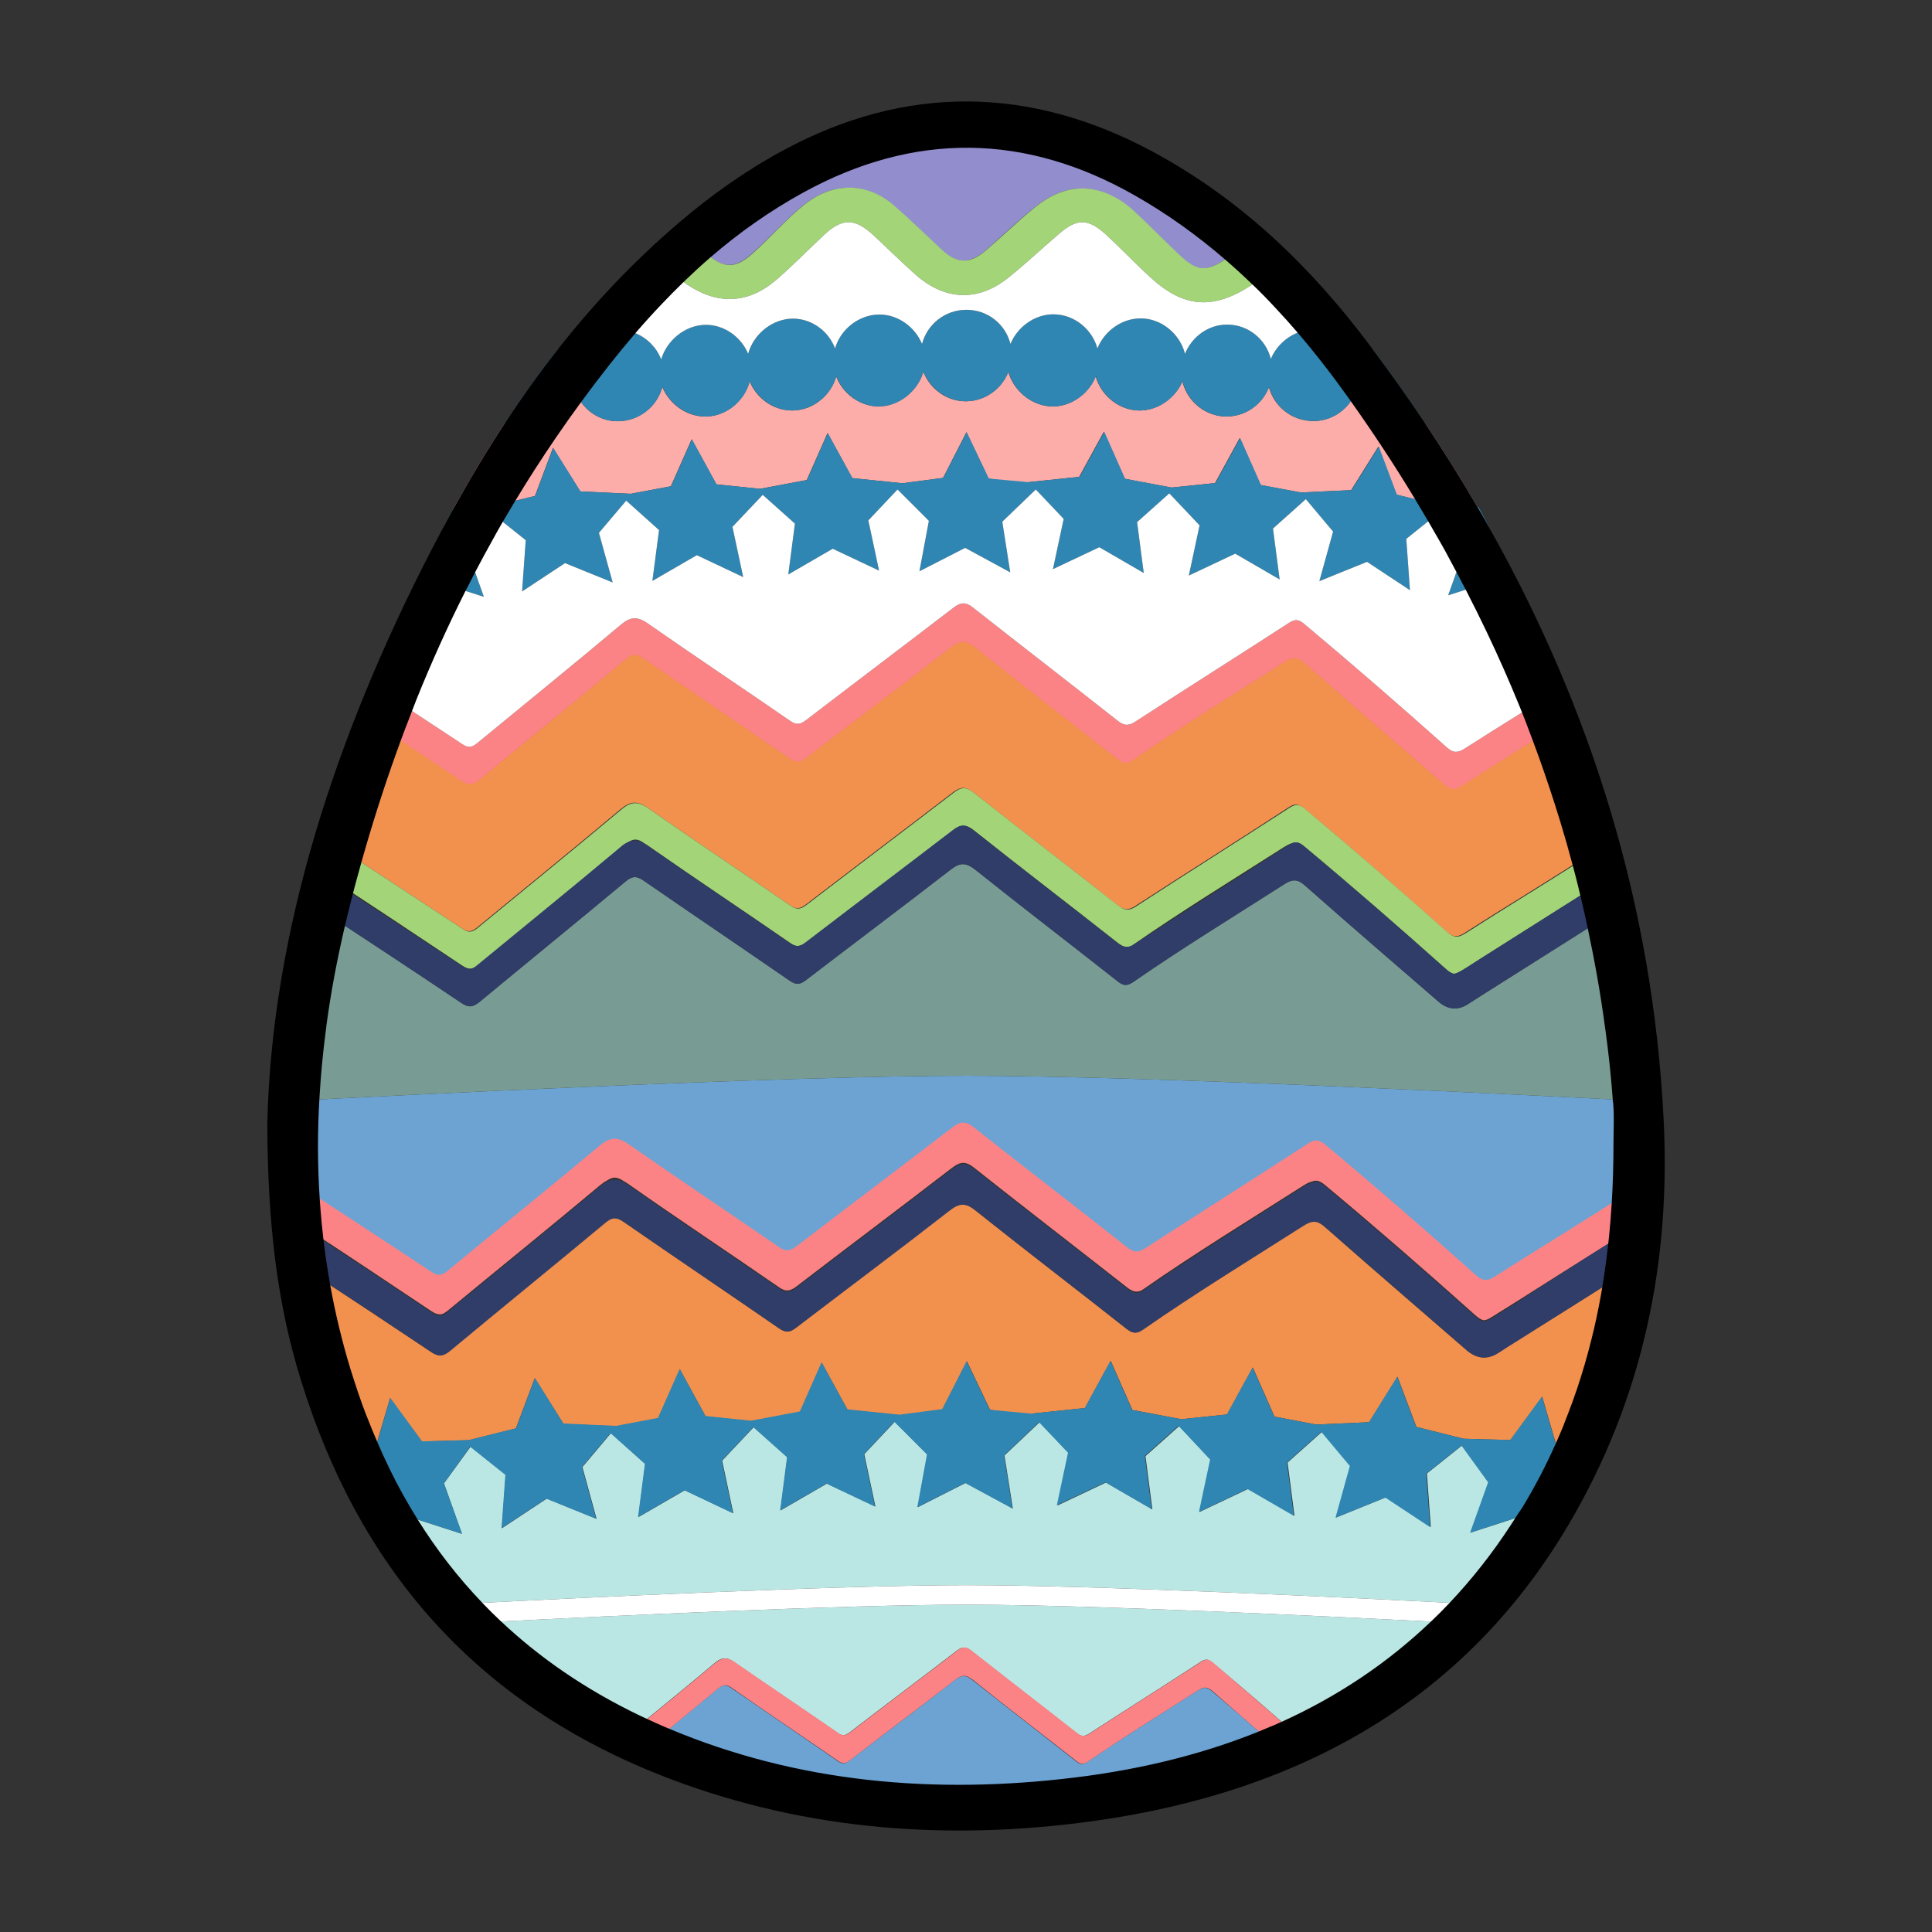 <?xml version="1.0" encoding="UTF-8"?><svg id="Calque_1" xmlns="http://www.w3.org/2000/svg" viewBox="0 0 900 900"><rect x="0" y="0" width="900" height="900" fill="#333333" stroke="none"/><defs><style>.cls-1,.cls-2,.cls-3,.cls-4,.cls-5,.cls-6,.cls-7,.cls-8,.cls-9,.cls-10,.cls-11,.cls-12{stroke-width:0px;}.cls-2{fill:#789c94;}.cls-3{fill:#6ca3d3;}.cls-4{fill:#3086b2;}.cls-5{fill:#a3d477;}.cls-6{fill:#bae7e3;}.cls-7{fill:#303d69;}.cls-8{fill:#928dcd;}.cls-9{fill:#fff;}.cls-10{fill:#fc8385;}.cls-11{fill:#fcada9;}.cls-12{fill:#f2904e;}</style></defs><path class="cls-3" d="m590.11,809.82c-3.9,2-7.9,4-12,6-16.4,7.8-33.6,13.6-51.3,17.9-47.6,11.6-95.8,14-143.4,2.2-27.5-6.8-52.7-15.9-75.7-27.3,8.9-7.3,17.9-14.7,26.7-22,2.3-1.9,3.7-2,6.2-.3,16.5,11.4,33.1,22.6,49.5,34,2.2,1.5,3.4,1.5,5.5-.1,16.3-12.5,32.8-24.8,49-37.5,3.3-2.5,5.3-2.6,8.5,0,16,12.7,32.2,25.2,48.2,37.8,1.9,1.5,3.1,1.7,5.2.3,16.8-11.6,34.2-22.3,51.4-33.3,2.8-1.8,4.5-1.7,6.9.5,8.5,7.2,16.9,14.5,25.3,21.8h0Z"/><path class="cls-6" d="m667.31,755.42c-19.6,18.7-42.1,35-67.5,49.1-.92-.82-1.85-1.63-2.77-2.43-7.04-6.22-14.15-12.34-21.31-18.41-3.53-3-7.07-5.99-10.62-8.96-1.08-.9-1.98-1.55-3.07-1.58-.73-.02-1.53.24-2.53.88-17.3,11.3-34.8,22.3-52.2,33.6-1.04.65-1.89.98-2.7,1-1.05.04-2.01-.44-3.2-1.4-16.3-12.8-32.7-25.4-48.9-38.2-1.79-1.39-3.14-1.77-4.58-1.31-.73.22-1.48.67-2.32,1.31-16.5,12.7-33.2,25.2-49.7,37.9-1.11.84-2.01,1.36-2.98,1.39-.77.02-1.6-.28-2.62-.99-16-11.1-32.2-21.9-48.2-33-1.27-.88-2.39-1.44-3.44-1.67-.11-.03-.23-.04-.35-.05-1.79-.27-3.45.46-5.51,2.22-10.38,8.76-20.93,17.35-31.41,25.93-1.13.92-2.26,1.85-3.39,2.77-12.4-6.65-24.13-13.98-35.16-21.99-11.04-8.01-21.39-16.71-31.04-26.11.53-.03,1.08-.06,1.63-.08,47.78-2.44,160.62-7.82,216.87-7.82s168.47,5.44,216.28,7.86c.24.02.48.03.72.04Z"/><path class="cls-6" d="m708.91,706.22l-.1.2c-9.7,14.4-20.5,27.8-32.6,40.3-.31-.02-.62-.03-.94-.05-41.27-2.14-165.02-8.25-224.96-8.25s-184.45,6.14-225.64,8.22c-.53.03-1.05.05-1.56.08-11.6-12.2-22-25.5-31.5-39.8l2.96.95,20.64,6.65-8.4-23.5,12.33-17,.07-.1,16.4,13.1-1.79,24.76v.14s20.81-13.75,20.81-13.75l.08-.05,22.98,9.31.22.09-6.6-24.1,13.21-15.7.09-.1,16,14.3-3.18,24.67-.02.13,21.51-12.45.09-.05,22.38,10.59.22.11-5.2-24.5,14.61-15.5.09-.1,15.7,14-3.18,24.67-.02.13,21.51-12.45.09-.05,22.38,10.59.22.11-5.2-24.4,14.1-15,.1-.1,15.2,15.2-4.48,24.49-.02.11,22.2-11.25.1-.05,21.78,11.78.22.12-3.9-24.7,16.24-15.35.16-.15,13.5,14.3-5.14,24.23-.06.27,22.53-10.67.07-.03,21.29,12.32.31.18-3.2-24.8,15.59-13.9.11-.1,14.7,15.6-5.17,24.24-.03.16,22.43-10.62.17-.08,21.28,12.31.32.19-3.2-24.8,15.83-14.15.17-.15,13.3,15.8-6.69,24.08v.02s22.91-9.29,22.91-9.29l.28-.11,20.58,13.59.32.21-1.8-24.9,16.16-12.91.24-.19,12.4,17.1-8.4,23.5,20.73-6.71,2.77-.89.3-.1Z"/><path class="cls-12" d="m755.71,593.82c-6.5,29.5-16,56.7-28.6,81.4l-1.7-.6-7-24-14.8,20.2-21.8-.6-22-5.5-8.8-23.4-13.2,21.2-24.6,1.1-19.5-3.7-10.1-22.9-12,21.9-21.3,2.2-22.8-4.3-10.1-22.9-12,22-24.9,2.6,1.4,1.5-20.7-3.3-10.8-22.6-11.4,22.5-19.9,2.6-24.3-2.5-12-21.9-10.1,22.9-22.8,4.3-21.2-2.2-12-21.9-10.1,22.8-19.5,3.7-24.6-1.1-13.4-21.3-8.8,23.4-22,5.5-21.8.6-14.8-20.2-7.1,24-1.2.4c-11.9-23.7-21.5-49.7-28.7-78-.5-1.9-.9-3.9-1.3-5.9,19.1,12.5,38.1,25.1,57.1,37.8,3.6,2.5,5.8,2.2,9-.5,23.9-19.9,48.1-39.5,72-59.4,3.3-2.8,5.4-3,9-.5,24,16.6,48.2,32.9,72.1,49.4,3.1,2.2,5,2.2,8-.2,23.7-18.3,47.7-36.2,71.4-54.5,4.8-3.7,7.7-3.8,12.4,0,23.2,18.5,46.9,36.6,70.2,55,2.8,2.2,4.5,2.5,7.6.4,24.5-16.9,49.8-32.5,74.9-48.5,4-2.6,6.5-2.4,10.1.8,21.9,19.3,44,38.3,66,57.4,4.7,4,9.5,4.4,14.6,1.1,2.7-1.7,5.3-3.4,8-5.1,16.8-10.3,33.2-20.7,49.9-31.2h0Z"/><path class="cls-3" d="m761.41,554.02h0s-.1,0-.1.1c-21.4,14-43.4,27.2-65,41-3.7,2.4-5.8,2.1-9-.7-22.9-20.5-46.1-40.7-69.7-60.4-2.6-2.2-4.5-3.4-8.1-1-25.2,16.4-50.8,32.5-76,48.9-3.5,2.2-5.5,1.9-8.7-.5-23.7-18.6-47.6-37-71.2-55.7-3.9-3.1-6.4-2.8-10.1,0-24,18.5-48.3,36.7-72.4,55.2-2.9,2.2-4.9,2.9-8.2.6-23.3-16.1-47-31.8-70.2-48-5.2-3.7-8.6-3.5-13.5.7-23.4,19.6-47.2,38.8-70.7,58.2-2.7,2.2-4.5,2.7-7.6.6-20.6-13.7-41.3-27.1-61.9-40.6-1-13.3-1.4-26.5-1.1-39.7,42-2.2,226.4-11.6,312.4-11.6s269.4,9.4,311.6,11.6c0,1,.1,2,.1,3,.3,12.8.2,25.6-.6,38.3h0Z"/><path class="cls-2" d="m761.91,512.72c-42.2-2.2-225.7-11.6-311.6-11.6s-270.4,9.4-312.4,11.6c.6-30.3,4.2-60.3,9.7-90,22.5,14.7,45,29.5,67.3,44.5,3.4,2.3,5.4,2,8.5-.5,22.6-18.7,45.3-37.2,67.9-56,3.1-2.6,5.1-2.8,8.5-.5,22.6,15.6,45.4,31,68,46.6,3,2,4.7,2,7.6-.2,22.4-17.2,45-34.1,67.3-51.4,4.5-3.5,7.2-3.5,11.7,0,21.9,17.5,44.2,34.5,66.2,51.9,2.6,2,4.3,2.3,7.2.4,23.1-16,47-30.6,70.6-45.7,3.8-2.4,6.1-2.3,9.5.7,20.6,18.2,41.4,36.1,62.2,54.1,4.4,3.8,9,4.2,13.8,1.1,2.5-1.6,5-3.2,7.5-4.8,20.3-12.8,40.7-25.7,61.4-38.8,5,29.1,8,58.6,9.1,88.6h0Z"/><path class="cls-12" d="m746.91,394.02c-1.1.5-2.3,1.2-3.5,2-20.2,13.2-40.9,25.6-61.2,38.6-3.5,2.2-5.5,2-8.5-.7-21.6-19.3-43.4-38.3-65.7-56.9-2.5-2.1-4.3-3.2-7.6-1-23.8,15.5-47.8,30.6-71.7,46.1-3.3,2.1-5.2,1.8-8.2-.5-22.3-17.6-44.9-34.9-67.1-52.5-3.7-2.9-6-2.6-9.5,0-22.7,17.4-45.5,34.6-68.2,52-2.7,2.1-4.6,2.8-7.7.6-22-15.2-44.3-30-66.2-45.3-4.9-3.5-8.1-3.3-12.8.6-22,18.5-44.4,36.6-66.6,54.9-2.5,2.1-4.3,2.6-7.2.6-19.8-13.1-39.7-26.1-59.6-39.1-.7-.4-1.3-.8-1.8-1.2.4-1.6.7-3.2,1.1-4.8,4.2-18.3,9.1-36.3,14.9-53.9,15.1,9.9,30.1,19.9,45.1,30,3.4,2.3,5.4,2,8.5-.5,22.6-18.7,45.4-37.2,67.9-56,3.1-2.6,5.1-2.8,8.5-.5,22.6,15.6,45.4,31,68,46.6,3,2,4.7,2.1,7.6-.2,22.4-17.2,45-34.1,67.3-51.4,4.5-3.5,7.2-3.5,11.7,0,21.9,17.5,44.2,34.5,66.2,51.9,2.6,2,4.3,2.3,7.2.4,23.1-16,47-30.6,70.6-45.7,3.8-2.4,6.1-2.3,9.5.7,20.6,18.2,41.4,36.1,62.2,54.1q6.6,5.7,13.8,1.1c2.5-1.6,5-3.2,7.5-4.8,13-8.2,26.1-16.5,39.2-24.8,6.4,19.7,11.9,39.5,16.3,59.6h0Z"/><path class="cls-11" d="m688.2,236.1h0s-16.59-.48-16.59-.48l-12.38-3.05-8.72-2.15-8.33-22.2-.07-.2-12.7,20.3-23.33,1.09h-.17s-18.7-3.49-18.7-3.49l-9.61-21.7-.09-.2-11.5,21-20.17,2.09h-.13s-21.8-4.09-21.8-4.09l-9.61-21.7-.09-.2-11.5,21-23.71,2.49h-.09s1.4,1.41,1.4,1.41l-19.8-3.1-10.25-21.5-.05-.1-10.9,21.3-18.94,2.49h-.06s-23.3-2.39-23.3-2.39l-11.44-20.89h0s-.06-.11-.06-.11l-9.7,21.9-21.75,4.09h-.05s-20.3-2.09-20.3-2.09l-11.44-20.89h0s-.06-.11-.06-.11l-9.7,21.9-18.68,3.5-23.42-1.1h-.1l-12.64-20.2-.06-.1-8.4,22.4-9.17,2.26-11.93,2.94-16.74.5c7.49-13.55,15.43-26.85,23.94-39.79,3.13,2.19,6.84,3.62,10.89,3.92.27.02.54.04.81.05.3,0,.6.02.9.02.07,0,.13,0,.2-.01.26,0,.51,0,.76-.02.33-.02.66-.04.98-.07.23-.02.46-.05.7-.08.23-.04.46-.07.69-.11.21-.04.43-.07.65-.11.03-.01.06-.02.1-.02.2-.05.4-.09.6-.14.31-.07.61-.15.9-.23.15-.05.3-.09.44-.13.15-.04.29-.09.44-.14.26-.09.52-.18.77-.27.28-.1.56-.22.84-.34.29-.11.56-.24.83-.37s.55-.26.81-.41c.27-.14.53-.29.79-.44,5.21-3.06,9.01-8.29,10.2-14.41.02.05.04.1.07.15.55,1.25,1.22,2.43,2,3.54,2.87,4.09,7.17,7.11,12.14,8.32.01,0,.02.01.02.01.71.17,1.43.3,2.17.4.4.06.8.1,1.2.12.53.04,1.06.06,1.6.06.28,0,.55-.01.82-.02,9.51-.41,17.55-7.07,19.88-15.98.02.05.04.09.06.14,3.23,7.73,11.09,13.66,19.84,13.66h.1c.33,0,.67,0,1-.02,9.25-.44,17.39-7.53,19.7-16.38.02.05.04.09.06.14,3.15,7.62,10.57,13.15,19.03,13.44.27.01.54.02.81.02.06,0,.13,0,.19-.01.23,0,.47-.01.7-.02.31-.01.62-.03.93-.07.31-.02.62-.06.92-.11,4.04-.57,7.76-2.35,10.78-4.96.2-.18.4-.35.6-.53.02-.03.05-.05.07-.07.2-.19.4-.37.59-.56s.39-.39.57-.58c.02-.03.05-.05.07-.07,2.31-2.52,4.05-5.58,4.98-8.92.02.05.04.09.06.14h0c2.06,5.33,6.25,9.71,11.46,12.04.35.15.7.3,1.06.44.19.08.39.15.59.22.25.09.5.17.75.25.26.08.51.15.77.22s.52.13.78.19c.26.06.52.12.79.17.26.04.53.09.8.13.32.05.65.08.97.11.22.02.43.04.65.05.21.02.42.03.64.03.09.01.19.01.28.01h.1c9.42,0,18.32-7.16,20.9-16.2.02.05.04.09.06.14,3.03,7.83,10.79,13.66,19.54,13.66h.1c.28,0,.56-.01.84-.02,1.12-.03,2.22-.16,3.29-.38.68-.13,1.34-.3,2-.5.03-.01.07-.02.1-.03.87-.27,1.72-.59,2.54-.97.48-.22.96-.45,1.42-.71,4.4-2.43,7.89-6.38,9.71-11.09,0,.05.03.09.04.14,2.1,7.29,8.31,13.43,15.78,15.33.24.06.49.12.73.17.25.07.51.12.77.15.27.05.54.09.81.13.59.09,1.18.14,1.77.16.3.01.6.02.9.02.24,0,.48,0,.72-.02.55-.02,1.09-.06,1.63-.13.27-.04.54-.08.8-.12.47-.08.93-.17,1.39-.28,6.88-1.67,12.73-6.89,15.36-13.45.01.05.03.09.04.14,2.46,8.63,10.52,15.37,19.58,15.74.18.01.36.02.54.01.15.01.29.01.44.01h.1c8.56-.15,16.41-5.93,19.7-13.6.01.05.02.09.04.14h0c1.84,7.81,8.28,14.14,16.26,15.81l.78.15c.26.06.53.1.8.12.59.09,1.2.14,1.81.16.3.01.6.02.91.02.25,0,.49,0,.74-.02,8.64-.34,15.96-5.93,18.96-13.68.01.05.03.1.04.15,2.38,8.77,10.35,15.28,19.84,15.63.3.01.61.02.92.02.5,0,1-.02,1.5-.06.32-.02.63-.05.94-.09,6.18-.75,11.53-4.19,14.89-9.1.72-1.06,1.35-2.17,1.87-3.35l.03.15c1.69,8.92,9.07,15.86,18.23,17.06.29.04.59.07.89.1.07,0,.13.01.2.01.29.03.58.05.87.06.33,0,.65.02.98.02.27,0,.53,0,.8-.02,3.99-.18,7.74-1.52,10.83-3.62.01.02.03.04.03.06,8.54,12.78,16.63,25.69,24.23,38.76Z"/><polygon class="cls-11" points="688.51 236.11 688.51 236.12 688.21 236.11 688.51 236.11"/><path class="cls-8" d="m587.81,109.42c-5.6,3.8-11.2,7.6-16.9,11.3-9.4,6.2-13.5,5.8-21.7-1.9-7-6.6-13.8-13.6-20.9-20.2-5.5-5.1-11.8-8.9-19.3-10.3-10.9-2-19.8,2.4-27.9,9-7.5,6.1-14.5,12.8-21.8,19.2-7.6,6.6-13.6,6.5-20.9-.2-7.3-6.8-14.4-13.7-21.9-20.3-12.8-11.2-28.6-11.3-41.9-.7-8.8,7-16,15.6-24.4,22.9-7.4,6.5-12.3,6.9-20.1,1.1-5.2-3.9-10.2-7.9-15.3-12,6.1-4.8,12.4-9.5,19-13.9,21.6-14.5,44.6-26.2,70.1-31.6,12.6-2.7,25.2-6.3,38.8-4.7,8,.9,16.5-1.4,24.9-.5,43.4,4.9,81.6,22.2,115.6,49.2,1.7,1.1,3.2,2.3,4.6,3.6h0Z"/><path class="cls-4" d="m663.97,197.34c-3.16,2.15-6.86,3.42-10.86,3.56-.27.02-.53.02-.8.02-.33,0-.65-.01-.98-.02-.29-.01-.58-.03-.87-.06-.07,0-.13-.01-.2-.01-.6-.06-1.19-.14-1.77-.24-8.76-1.57-15.71-8.4-17.28-17.07-.02.05-.05.1-.07.15-.52,1.15-1.14,2.24-1.85,3.27-3.38,4.89-8.75,8.32-14.94,9.03-.31.04-.62.07-.94.09-.5.04-1,.06-1.5.06-.31,0-.62-.01-.92-.02-9.5-.4-17.45-6.96-19.78-15.78-.02.05-.04.1-.06.15-3.05,7.7-10.38,13.24-19,13.53-.25.02-.49.02-.74.02-.31,0-.61-.01-.91-.02-.61-.03-1.21-.08-1.81-.16-.27-.04-.54-.08-.8-.12l-.78-.15c-7.91-1.73-14.33-8.04-16.2-15.95-.02.05-.04.09-.06.14h0c-3.35,7.64-11.19,13.46-19.74,13.46h-.1c-.15,0-.29,0-.44-.01-.18.01-.36,0-.54-.01-9.07-.42-17.12-7.22-19.52-15.88-.02.05-.04.09-.06.14-2.49,6.09-7.76,11-14.04,12.94-.03,0-.06.02-.08.02-.42.14-.85.25-1.28.35-.46.11-.92.2-1.39.28-.26.04-.53.08-.8.12-.54.07-1.08.11-1.63.13-.24.02-.48.02-.72.02-.3,0-.6-.01-.9-.02-.59-.03-1.18-.08-1.77-.16-.27-.04-.54-.08-.81-.13-.26-.04-.51-.09-.77-.15-.24-.05-.49-.11-.73-.17-.46-.13-.92-.26-1.38-.41-.01-.01-.03-.02-.05-.02-6.82-2.31-12.36-8.11-14.29-15.04-.02.05-.04.09-.06.14-1.85,4.69-5.35,8.56-9.75,10.95-.46.26-.94.49-1.42.71-.82.38-1.67.7-2.54.97-.03.01-.07.02-.1.03-.66.2-1.32.37-2,.5-1.08.21-2.17.34-3.29.38-.28,0-.56.02-.84.02h-.1c-8.76-.14-16.41-5.93-19.5-13.8-.01.05-.03.09-.04.14-2.64,9-11.45,16.21-20.96,16.06h-.1c-.09,0-.19,0-.28-.01-.22,0-.43-.01-.64-.03-.22-.01-.43-.03-.65-.05-.32-.03-.65-.06-.97-.11-.27-.04-.54-.09-.8-.13-.27-.05-.53-.11-.79-.17-.26-.06-.52-.12-.78-.19s-.51-.14-.77-.22c-.25-.08-.5-.16-.75-.25-.2-.07-.4-.14-.59-.22-.36-.14-.71-.29-1.06-.44-5.16-2.35-9.33-6.79-11.42-12.18-.01.05-.03.09-.04.14h0c-.95,3.29-2.71,6.29-5.04,8.78-.02.02-.05.04-.07.07-.18.19-.38.39-.57.58s-.39.37-.59.56c-.02.02-.05.04-.07.07-.2.18-.4.35-.6.53-3.05,2.57-6.77,4.36-10.78,4.96-.3.04-.61.08-.92.11-.31.03-.62.05-.93.07-.23.01-.47.02-.7.02-.06.01-.13.01-.19.01-.27,0-.54-.01-.81-.02-8.38-.34-15.89-6.02-18.99-13.58-.01.05-.02.09-.04.14-2.36,8.92-10.52,15.86-19.76,16.24-.33.02-.67.02-1,.02h-.1c-8.66-.15-16.61-6.03-19.8-13.8-.01.05-.02.09-.04.14-2.38,8.87-10.44,15.48-19.94,15.84-.27.01-.54.02-.82.02-.54,0-1.07-.02-1.6-.06-.4-.03-.8-.07-1.2-.12-.74-.1-1.46-.24-2.17-.4,0,0-.01-.01-.02-.01-.35-.09-.71-.19-1.06-.3-.35-.1-.69-.22-1.03-.34-4.09-1.49-7.57-4.23-10-7.75-.79-1.13-1.47-2.34-2.02-3.62-.01.05-.02.1-.03.15-1.23,6.1-5.05,11.25-10.27,14.26-.26.15-.52.3-.79.44-.26.15-.54.28-.81.41s-.54.26-.83.37c-.28.12-.56.24-.84.34-.25.09-.51.18-.77.27-.15.05-.29.1-.44.14-.14.04-.29.08-.44.13-.29.08-.59.16-.9.23-.2.05-.4.09-.6.14-.04,0-.07.01-.1.02-.22.04-.44.07-.65.11-.23.04-.46.07-.69.11-.24.03-.47.06-.7.08-.32.03-.65.05-.98.07-.25.01-.5.02-.76.02-.07.01-.13.01-.2.01-.3,0-.6-.01-.9-.02-.54-.02-1.08-.07-1.61-.13-3.73-.44-7.15-1.83-10.06-3.89,7.75-11.8,15.98-23.32,24.78-34.48,3.15,2.19,5.61,5.26,7.19,8.72,1.9-9.8,10.6-17.5,20.8-17.5,2.77,0,5.44.56,7.9,1.58,5.45,2.24,9.86,6.71,12,12.22,2.6-8.9,11.2-16,20.6-16.1,8.8-.1,16.7,5.7,19.9,13.5,2.5-9.2,11.3-16.4,21-16.4,8.8.1,16.5,5.9,19.5,13.9,2.5-8.9,11.1-15.8,20.7-15.8,8.7,0,16.6,5.9,19.8,13.7,2.4-9.1,10.9-15.9,20.7-15.9s18.2,6.8,20.5,15.9c3.3-8,11.4-13.9,20.2-13.8,9.6.1,17.9,7,20.3,15.9,3.2-8,11.2-14,20.2-14,9.7,0,18.3,7.3,20.6,16.5,3.2-7.9,10.8-13.6,19.5-13.6,9.9-.1,18.2,6.8,20.5,16,2.25-5.48,6.87-10.03,12.48-12.24,2.37-.94,4.91-1.46,7.52-1.46,10.4.1,19,7.7,20.7,17.7,1.56-3.31,3.89-6.2,6.83-8.42,8.5,11.37,16.64,22.87,24.4,34.48.01.02.03.04.03.06Z"/><path class="cls-5" d="m600.91,120.62c-5.8,3.99-11.6,8.07-17.48,11.9-.31.2-.61.4-.92.6-17.6,11.4-31.3,10.2-46.7-4-7.1-6.5-13.8-13.6-20.9-20.1-8-7.2-13.1-7.3-21.2-.4-8,6.8-15.6,14-23.8,20.6-14.1,11.4-29.5,10.9-43.2-1.1-6.8-6-13.3-12.5-20-18.7-8.5-7.8-14.3-7.9-22.7-.1-7.2,6.7-14,13.7-21.4,20.2-7,6.2-15,10.4-24.9,9.7-6.5-.5-12.2-3.1-17.5-6.6-.61-.4-1.2-.81-1.8-1.22-5.8-4.01-11.16-8.54-16.6-12.98,4.27-3.77,8.63-7.44,13.1-11.02.03-.03.07-.05.1-.08,5,4.1,10.1,8.1,15.3,12,.23.18.46.34.69.51,2.23,1.61,4.22,2.68,6.11,3.21.33.09.65.17.96.22,4.02.76,7.69-.95,12.34-5.04,8.4-7.4,15.6-16,24.4-23,2.03-1.62,4.13-2.99,6.26-4.11.37-.19.74-.38,1.11-.55.43-.21.86-.4,1.29-.58,11.17-4.83,23.2-2.91,33.24,5.94,7.5,6.5,14.6,13.5,21.9,20.3,4.14,3.86,7.87,5.56,11.7,5.08.15-.01.3-.03.45-.06,2.78-.47,5.63-2.07,8.75-4.82,7.3-6.3,14.3-13,21.8-19.2,2.31-1.9,4.7-3.61,7.19-5.04.45-.26.91-.51,1.37-.75.23-.12.46-.24.69-.35.47-.23.94-.45,1.41-.66.47-.21.94-.41,1.42-.59,1.12-.44,2.26-.81,3.42-1.11,3.86-1.02,7.97-1.27,12.4-.5,7.5,1.4,13.9,5.2,19.3,10.3,7.1,6.6,13.8,13.5,20.9,20.2,6.55,6.16,10.49,7.65,16.61,4.83.37-.17.75-.36,1.15-.57,1.09-.57,2.26-1.27,3.53-2.09.14-.09.27-.18.41-.27,5.7-3.7,11.3-7.5,16.9-11.3,4.3,3.7,8.7,7.5,12.9,11.3Z"/><path class="cls-4" d="m709.51,279.42l-12.1-9.4-14.63,4.68-8.17,2.62,3.86-10.85,4.14-11.65-11.8-16.4-5.5,4.42-10.2,8.18,1.7,23.9-20-13.2-22.2,9,6.4-23.1-12.7-15.1-15.3,13.7,3.1,23.7-20.7-12-21.6,10.2,5-23.4-14.1-14.9-15,13.4,3.1,23.7-20.7-12-21.6,10.2,5-23.4-13-13.7-15.6,15,3.7,23.6-21-11.4-21.3,10.9,4.4-23.5-14.6-14.6-13.6,14.4,5,23.4-21.6-10.2-20.7,12,3.1-23.7-15-13.4-14.1,14.9,5,23.4-21.6-10.2-20.7,12,3.1-23.7-15.3-13.7-12.7,15,6.4,23.1-22.2-9-20,13.2,1.7-23.9-10.71-8.52-4.99-3.98-11.8,16.4,3.93,11.04h0s4.07,11.46,4.07,11.46l-8.55-2.74-14.25-4.56-12.6,9.7c6.01-13.67,12.52-27.18,19.56-40.43.01-.03.03-.06.05-.09.55-1.06,1.12-2.12,1.69-3.18h.06l16.74-.5h.1l11.81-2.91,9.29-2.29,8.36-22.3.04-.1,12.7,20.3,23.42,1.1h.08l18.7-3.5,9.66-21.79h0s.04-.11.04-.11l11.5,21,20.24,2.09h.06s21.8-4.09,21.8-4.09l9.66-21.79h0s.04-.11.04-.11l11.5,21,23.24,2.39h.06s19-2.49,19-2.49l10.85-21.2.05-.1,10.3,21.6,18.39,1.69h.11s23.8-2.49,23.8-2.49l11.39-20.8.11-.2,9.7,21.9,21.72,4.09h.08s20.3-2.09,20.3-2.09l11.39-20.8.11-.2,9.7,21.9,18.66,3.49h.04s23.5-1.09,23.5-1.09l12.57-20.1.13-.2,8.4,22.4,8.48,2.09,12.62,3.11,16.39.48h0s.31.01.31.01h.2c1.8,3.33,3.54,6.68,5.24,10.05.01.03.03.05.04.08,1.32,2.59,2.62,5.18,3.92,7.78,4,8.4,7.9,16.9,11.6,25.4Z"/><path class="cls-10" d="m730.61,334.62c-5.52,3.5-11.04,6.98-16.55,10.45-7.57,4.78-15.13,9.55-22.65,14.35-2.5,1.6-5,3.1-7.5,4.8-7.2,4.6-7.2,4.7-13.8-1.1-20.8-18-41.6-35.9-62.2-54.1-3.4-3-5.7-3.1-9.5-.7-23.7,15.1-47.5,29.7-70.6,45.7-2.9,2-4.6,1.7-7.2-.4-22-17.3-44.3-34.4-66.2-51.9-4.5-3.6-7.2-3.5-11.7,0-22.3,17.3-44.9,34.2-67.3,51.4-2.9,2.2-4.6,2.2-7.6.2-22.6-15.6-45.4-31-68-46.6-3.4-2.4-5.4-2.1-8.5.5-22.5,18.8-45.3,37.2-67.9,56-3.1,2.5-5.1,2.8-8.5.5-9.39-6.26-18.79-12.53-28.21-18.79-5.62-3.74-11.25-7.47-16.89-11.21.02-.05.03-.11.05-.16,1.49-4.55,3.07-9.19,4.65-13.74,5.81,3.8,11.62,7.6,17.43,11.41,7.79,5.11,15.58,10.23,23.37,15.39,2.9,2,4.7,1.5,7.2-.6,22.2-18.3,44.6-36.4,66.6-54.9,4.6-3.9,7.8-4.1,12.8-.6,21.9,15.3,44.2,30.1,66.2,45.3,3.1,2.2,5,1.5,7.7-.6,22.7-17.4,45.5-34.6,68.2-52,3.5-2.7,5.8-3,9.5,0,22.3,17.6,44.8,34.9,67.1,52.5,3,2.3,4.9,2.6,8.2.5,23.8-15.5,47.8-30.6,71.7-46.1,3.4-2.2,5.2-1.1,7.6,1,22.2,18.6,44.1,37.6,65.7,56.9,3,2.7,5,2.9,8.5.7,8.85-5.68,17.78-11.25,26.72-16.82,5.7-3.55,11.4-7.1,17.08-10.68,1.48,4.35,2.96,8.79,4.44,13.24.02.05.04.11.06.16Z"/><path class="cls-5" d="m749.91,408.52c-19.8,12.5-39.2,24.7-58.5,37-2.5,1.6-5,3.1-7.5,4.8-3.1,2-4.9,3.2-6.5,3.3-1.2-.2-2.4-.9-3.7-2.1-21.6-19.3-43.4-38.3-65.7-56.9-2.1-1.8-3.8-2.9-6.4-1.7h0c-1,.2-2,.8-3.2,1.5-23.7,15.1-47.5,29.7-70.6,45.7-.4.3-.8.5-1.2.7h0c-2,.7-3.7.1-5.9-1.6-22.3-17.6-44.9-34.8-67.1-52.5-3.7-2.9-6-2.6-9.5,0-22.7,17.4-45.5,34.6-68.2,52-2.7,2.1-4.6,2.8-7.7.6-22-15.2-44.3-30-66.2-45.3-.7-.5-1.3-.9-1.9-1.2q-.4-.2,0,0c.6.3-.1,0-.1-.1-3-2.1-4.9-2.1-7.5-.3-1,.5-2.1,1.2-3.2,2.2-22,18.5-44.4,36.6-66.6,54.9-1.1.9-2,1.5-2.9,1.7h0c-1.4.2-2.8-.3-4.6-1.5-21.4-14.3-42.8-28.5-64.3-42.5,1-4.9,2.1-9.9,3.2-14.8.6.4,1.2.8,1.8,1.2,19.9,13,39.8,26,59.6,39.1,2.9,2,4.7,1.5,7.2-.6,22.2-18.3,44.6-36.4,66.6-54.9,4.6-3.9,7.8-4.1,12.8-.6,21.9,15.3,44.2,30.1,66.2,45.3,3.1,2.2,5,1.5,7.7-.6,22.7-17.4,45.5-34.6,68.2-52,3.5-2.7,5.8-3,9.5,0,22.3,17.6,44.8,34.9,67.2,52.5,3,2.3,4.9,2.6,8.2.5,23.8-15.5,47.8-30.6,71.7-46.1,3.4-2.2,5.2-1.1,7.6,1,22.2,18.6,44.1,37.6,65.7,56.9,3,2.7,5,2.9,8.5.7,20.3-13,41-25.4,61.2-38.6,1.2-.8,2.4-1.5,3.5-2h0c.7,4.6,1.7,9.4,2.6,14.3h0Z"/><path class="cls-7" d="m752.81,424.12c-20.8,13.1-41.1,26-61.4,38.8-2.5,1.6-5,3.2-7.5,4.8-4.8,3.1-9.4,2.7-13.8-1.1-20.8-18-41.6-35.9-62.2-54.1-3.4-3-5.7-3.1-9.5-.7-23.6,15.1-47.5,29.7-70.6,45.7-2.9,2-4.6,1.7-7.2-.4-22-17.3-44.3-34.4-66.2-51.9-4.5-3.6-7.2-3.5-11.7,0-22.3,17.3-44.9,34.2-67.3,51.4-2.9,2.2-4.6,2.2-7.6.2-22.6-15.6-45.4-31-68-46.6-3.4-2.4-5.4-2.1-8.5.5-22.5,18.8-45.3,37.2-67.9,56-3.1,2.5-5.1,2.8-8.5.5-22.3-15-44.8-29.8-67.3-44.5.9-4.9,1.9-9.9,2.9-14.8,1.3.6,2.9,1.6,5.2,3.1,19.9,13,39.8,26,59.6,39.1,1.7,1.1,3,1.4,4.2,1.1h0c.9-.2,1.9-.8,2.9-1.7,22.2-18.3,44.6-36.4,66.6-54.9,1.1-1,2.2-1.7,3.2-2.2,2.5-1.3,4.8-1.1,7.6.4q1.9,1,0,0c.6.3,1.2.7,1.9,1.2,21.9,15.3,44.2,30.1,66.2,45.3,3.1,2.2,5,1.5,7.7-.6,22.7-17.4,45.5-34.6,68.2-52,3.5-2.7,5.8-3,9.5,0,22.3,17.6,44.8,34.9,67.2,52.5,2.2,1.7,3.8,2.3,5.9,1.6h0c.7-.2,1.4-.6,2.2-1.1,23.8-15.5,47.8-30.6,71.7-46.1.4-.3.8-.5,1.2-.7h0c2.6-1.2,4.3-.1,6.4,1.7,22.2,18.6,44.1,37.6,65.7,56.9,1.4,1.2,2.5,2,3.7,2.1,1.5-.2,3.3-1.3,6.5-3.3,2.5-1.6,5-3.2,7.5-4.8,19.4-12.2,38.8-24.5,58.5-37,.1.7.3,1.3.4,2,1,4.5,1.8,9.1,2.6,13.6h0Z"/><path class="cls-10" d="m761.41,554.02c-.4,6.3-1,12.6-1.9,18.8-18,11.3-35.7,22.5-53.4,33.7-2.7,1.7-5.3,3.3-8,5-3.3,2.1-5.2,3.4-6.8,3.5h0c-1.3-.2-2.5-1-4-2.3-22.9-20.5-46.1-40.7-69.7-60.4-2.3-1.9-4-3-6.8-1.8h0c-1,.2-2.1.8-3.4,1.6-25.1,16-50.5,31.5-74.9,48.5-.4.3-.8.5-1.2.7q-.3.1,0,0c.4-.2,0,0,0,0h0c-2.2.8-4,.2-6.4-1.7-23.7-18.6-47.6-37-71.2-55.7-3.9-3.1-6.4-2.8-10.1,0-24,18.5-48.3,36.7-72.4,55.2-2.9,2.2-4.9,2.9-8.2.6-23.3-16.1-47-31.8-70.2-48.1-.7-.5-1.4-.9-2-1.3h-.1c-3.2-2.2-5.2-2.3-7.9-.4h0c-1.1.5-2.2,1.3-3.4,2.3-23.4,19.6-47.2,38.8-70.7,58.2-1.1.9-2,1.5-3,1.8h-.1c-1.5.2-3-.3-4.9-1.6-19.9-13.3-39.8-26.6-59.9-39.7-.4-4.5-.8-9-1.2-13.5-.2-1.8-.3-3.7-.5-5.5,20.7,13.5,41.4,27,61.9,40.6,3.1,2.1,5,1.6,7.6-.6,23.5-19.5,47.3-38.6,70.7-58.2,4.9-4.1,8.3-4.3,13.5-.7,23.3,16.2,46.9,32,70.2,48,3.3,2.3,5.3,1.6,8.2-.6,24.1-18.5,48.3-36.7,72.4-55.2,3.7-2.8,6.2-3.2,10.1,0,23.6,18.7,47.6,37,71.2,55.7,3.1,2.5,5.2,2.8,8.7.5,25.3-16.4,50.8-32.5,76-48.9,3.6-2.3,5.5-1.1,8.1,1,23.6,19.7,46.8,39.9,69.7,60.4,3.2,2.8,5.3,3.1,9,.7,21.6-13.8,43.5-27,65-41q-.1.4,0,.4h0Z"/><path class="cls-7" d="m759.51,572.82c0,.3-.1.7-.1,1-.6,4.5-1.4,9-2.3,13.5-.4,2.2-.9,4.3-1.4,6.5-16.7,10.5-33.1,20.9-49.6,31.3-2.7,1.7-5.3,3.3-8,5.1-5.1,3.3-9.9,2.9-14.6-1.1-22-19.1-44.1-38.1-66-57.4-3.6-3.2-6.1-3.3-10.1-.8-25.1,16-50.5,31.5-74.9,48.5-3,2.1-4.8,1.8-7.6-.4-23.4-18.4-47-36.5-70.2-55-4.7-3.8-7.7-3.7-12.4,0-23.6,18.4-47.6,36.3-71.4,54.5-3.1,2.4-4.9,2.3-8,.2-24-16.6-48.2-32.8-72.1-49.4-3.6-2.5-5.7-2.3-9,.5-23.9,19.9-48.1,39.5-72,59.4-3.2,2.7-5.4,3-9,.5-18.9-12.7-38-25.3-57.1-37.8-1.3-6.5-2.1-13.1-2.8-19.7,0-.2,0-.4-.1-.7,20,13.1,40,26.3,59.9,39.7,1.9,1.3,3.4,1.8,4.9,1.6h.1c.9-.3,1.9-.9,3-1.8,23.5-19.5,47.3-38.6,70.7-58.2,1.2-1,2.3-1.8,3.4-2.3h0c2.7-1.3,5.1-1.2,8,.4h0c.6.4,1.3.8,2,1.3,23.3,16.2,46.9,32,70.2,48.1,3.3,2.3,5.3,1.6,8.2-.6,24.1-18.5,48.3-36.7,72.4-55.2,3.7-2.8,6.2-3.2,10.1,0,23.6,18.7,47.6,37,71.2,55.7,2.4,1.9,4.1,2.5,6.4,1.7h0c.4-.2.8-.4,1.2-.7,24.5-16.9,49.8-32.5,74.9-48.5,1.3-.8,2.4-1.3,3.4-1.6h0c2.8-1.3,4.5-.2,6.8,1.8,23.6,19.7,46.8,39.9,69.7,60.4,1.5,1.3,2.7,2.1,4,2.3q.8.1,0,0c1.6-.2,3.5-1.4,6.8-3.5,2.7-1.7,5.3-3.4,8-5,17.7-11.7,35.4-22.9,53.4-34.3h0Z"/><path class="cls-4" d="m727.11,675.22c-5.5,10.9-11.6,21.3-18.3,31.2l-.2-.1-23.8,7.7,8.4-23.5-12.4-17.1-16.4,13.1,1.8,24.9-20.9-13.8-23.2,9.4,6.7-24.1-13.3-15.9-16,14.3,3.2,24.8-21.6-12.5-22.6,10.7,5.2-24.4-14.7-15.7-15.7,14,3.2,24.8-21.6-12.5-22.6,10.7,5.2-24.5-13.5-14.2-16.3,15.5,3.9,24.7-22-11.9-22.3,11.3,4.5-24.6-15.2-15.2-14.2,15.1,5.2,24.4-22.6-10.7-21.6,12.5,3.2-24.8-15.7-14-14.7,15.6,5.2,24.5-22.6-10.7-21.6,12.5,3.2-24.8-16-14.3-13.3,15.8,6.6,24.1-23.2-9.4-20.9,13.8,1.8-24.9-16.4-13.1-12.2,17.1,8.4,23.5-23.6-7.6h0c-6.5-10-12.6-20.4-18.1-31.3l1.2-.4,7.1-24,14.8,20.2,21.8-.6,22-5.5,8.8-23.4,13.2,21.2,24.6,1.1,19.5-3.7,10.1-22.8,12,21.9,21.2,2.2,22.8-4.3,10.1-22.9,12,21.9,24.3,2.5,19.9-2.6,11.4-22.3,10.8,22.6,19.3,1.8,24.9-2.6,12-22,10.1,22.9,22.8,4.3,21.3-2.2,12-21.9,10.1,22.9,19.5,3.7,24.6-1.1,13.2-21.2,8.8,23.4,22,5.5,21.8.6,14.8-20.2,7,24,1.8.6h0Z"/><path class="cls-10" d="m599.81,804.62l-9.7,5.2c-8.4-7.3-16.7-14.5-25.1-21.9-2.5-2.2-4.2-2.3-6.9-.5-17.2,11-34.6,21.7-51.4,33.3-2.1,1.4-3.3,1.2-5.2-.3-16-12.6-32.3-25-48.2-37.8-3.3-2.6-5.3-2.5-8.5,0-16.2,12.6-32.7,24.9-49,37.5-2.1,1.6-3.4,1.6-5.5.1-16.5-11.4-33.1-22.5-49.5-34-2.5-1.7-3.9-1.5-6.2.3-8.9,7.4-17.8,14.7-26.7,22-3.3-1.6-6.5-3.3-9.7-5,11.6-9.5,23.3-19,34.8-28.7,3.4-2.8,5.7-3,9.3-.5,16,11.1,32.2,21.9,48.2,33,2.3,1.6,3.6,1.1,5.6-.4,16.5-12.7,33.2-25.2,49.7-37.9,2.5-2,4.2-2.2,6.9,0,16.2,12.8,32.7,25.4,48.9,38.2,2.1,1.7,3.6,1.9,5.9.4,17.3-11.3,34.9-22.3,52.2-33.6,2.5-1.6,3.8-.8,5.6.7,11.5,9.9,23.1,19.8,34.5,29.9h0Z"/><path class="cls-1" d="m749.19,579.31s0,.03-.01.05c3.43-2.17,6.88-4.35,10.33-6.54-3.45,2.17-6.89,4.33-10.32,6.49Zm-78.38-340.89l-5.5,4.42c1.7,2.88,3.39,5.82,5,8.68,1.9,3.3,3.7,6.5,5.4,9.8.93,1.71,1.85,3.43,2.76,5.15l4.14-11.65-11.8-16.4Zm78.38,340.89s0,.03-.01.05c3.43-2.17,6.88-4.35,10.33-6.54-3.45,2.17-6.89,4.33-10.32,6.49Zm0,0s0,.03-.01.05c3.43-2.17,6.88-4.35,10.33-6.54-3.45,2.17-6.89,4.33-10.32,6.49Zm25.72-59.19c-5.13-97.81-33.22-188.92-80.92-273.88-.01-.03-.03-.05-.04-.08-1.87-3.36-3.79-6.71-5.74-10.05h-.01c-7.6-13.08-15.69-25.99-24.23-38.77,0-.02-.02-.04-.03-.06-7.76-11.61-15.9-23.11-24.4-34.48-.54-.73-1.08-1.45-1.63-2.18-26.9-35.8-59.2-67.5-101-90-57.1-30.7-115.1-31.4-172.2-.5-17.4,9.4-33.7,21-48.4,33.6-21.18,18.04-39.69,37.74-56.19,58.68-8.8,11.16-17.03,22.68-24.78,34.48-.02.02-.03.03-.03.05-8.51,12.94-16.45,26.24-23.94,39.79-.59,1.06-1.17,2.12-1.75,3.18-.02.03-.04.06-.05.09-2.85,5.21-5.63,10.45-8.36,15.73-45.3,87.6-74.7,178.9-76.7,267.8.1,23,1.2,43.8,3.69,63.39,2.48,19.59,6.36,37.96,12.01,56.11,26.4,85.3,79.6,150.8,172.6,185.9,63.1,23.8,129.2,28.7,196.5,19.4,98.3-13.7,173.7-57.7,221.1-137.6,35.3-59.6,48.1-123.9,44.5-190.6Zm-108.32,235.26c-20.29,19.4-43.55,34.9-69.55,46.71-.02,0-.05.02-.08.03-1.34.61-2.69,1.21-4.05,1.8h-.1c-2.12.92-4.25,1.81-6.41,2.68-11.93,4.83-24.41,8.93-37.42,12.33-15.34,4.01-31.42,7.04-48.17,9.09-65.29,8.01-129,2.52-189.03-22.68h-.01s-.03,0-.04-.02c-.64-.26-1.28-.53-1.92-.8-2.81-1.2-5.57-2.45-8.28-3.72-.05-.01-.09-.03-.13-.05-1.31-.61-2.6-1.22-3.89-1.83-24.82-11.97-46.05-26.62-64.07-43.58-3.02-2.83-5.94-5.73-8.77-8.7-11.44-11.94-21.43-24.9-30.1-38.77-.06-.08-.11-.17-.16-.25-4.7-7.6-9.1-15.4-13-23.5-1.97-4.05-3.87-8.18-5.67-12.38-.02-.03-.04-.07-.04-.1-1.67-3.85-3.26-7.76-4.79-11.72-.1-.1-.1-.3-.2-.4-2.7-7-5.1-14.2-7.4-21.6l-.2-.6c-3.88-12.86-6.98-25.78-9.29-38.67-.01-.04-.01-.07-.02-.11-.54-3.01-1.04-6.02-1.49-9.02-.6-3.83-1.13-7.67-1.57-11.48-.04-.22-.06-.44-.08-.66-.28-2.33-.53-4.65-.75-6.96-.38-3.83-.7-7.66-.95-11.49-.02-.2-.03-.41-.04-.61-.54-8.06-.8-16.12-.8-24.19,0-7.32.22-14.66.65-21.98.04-.78.09-1.55.14-2.33.6-10.1,1.6-20.1,2.9-30.1.1-.6.2-1.2.2-1.7,2.08-15.61,5.03-31.13,8.67-46.74.04-.19.09-.37.13-.56.7-3,1.5-6,2.2-9,.45-1.69.87-3.39,1.3-5.08.04-.19.09-.37.14-.56.28-1.12.56-2.24.86-3.36.98-3.67,1.98-7.33,3.02-10.98h0c4.85-17.25,10.26-34.27,16.28-51.02.69-1.95,1.39-3.87,2.09-5.79.03-.07.06-.15.08-.22.8-2.16,1.6-4.31,2.43-6.49q0-.1.1-.2c.88-2.24,1.75-4.52,2.63-6.79.72-1.88,1.45-3.75,2.17-5.61,6.88-17.06,14.44-33.84,22.75-50.34,1.47-2.91,2.96-5.81,4.48-8.71h0c1.37-2.63,2.76-5.24,4.17-7.85,1.8-3.3,3.6-6.6,5.4-9.8,0-.1.1-.1.1-.2,1.04-1.9,2.11-3.77,3.19-5.62.8-1.36,1.6-2.72,2.41-4.08,1.13-1.91,2.26-3.81,3.41-5.71.01-.01.01-.02.02-.03,6.03-9.99,12.37-19.84,19.02-29.57,3.77-5.51,7.64-10.98,11.62-16.4.01-.03.02-.05.05-.07,4.36-5.96,8.86-11.87,13.48-17.72,3.84-4.86,7.76-9.63,11.8-14.32,3.94-4.59,8-9.08,12.2-13.48,3.32-3.5,6.72-6.92,10.2-10.32.4-.4.8-.79,1.2-1.18,3.67-3.53,7.44-6.98,11.31-10.32.03-.03.05-.05.08-.07,13.11-11.31,27.44-21.5,43.31-30.21,51.6-28.3,103.4-27.6,154.3,1.4,15.37,8.74,29.27,18.79,42.07,29.85t.02.02c4.18,3.6,8.25,7.32,12.21,11.13.17.17.35.33.52.5,3.72,3.55,7.34,7.27,10.78,11,3.53,3.75,6.95,7.57,10.28,11.46,8.59,9.99,16.59,20.41,24.22,31.14.18.25.36.5.53.75.02.02.04.05.05.07,10.64,15.02,20.61,30.17,29.9,45.57.01.02.03.04.04.06,1.85,3.07,3.68,6.16,5.48,9.25.2.34.4.68.6,1.02,1.7,2.88,3.39,5.82,5,8.68,1.9,3.3,3.7,6.5,5.4,9.8.93,1.71,1.85,3.43,2.76,5.15,1.45,2.74,2.89,5.48,4.31,8.23,3.4,6.59,6.68,13.22,9.86,19.87,5.32,11.17,10.32,22.45,14.97,33.85.48,1.16.95,2.32,1.42,3.48,1.18,2.94,2.3,5.88,3.38,8.82.54,1.39,1.08,2.8,1.6,4.21.02.05.04.09.05.14,1,2.69,1.98,5.39,2.95,8.05,3.5,9.8,6.77,19.65,9.8,29.58,2.05,6.72,3.99,13.48,5.79,20.28.04.13.08.26.1.39.84,3.11,1.64,6.22,2.41,9.35.36,1.48.72,2.97,1.07,4.45h0c1.14,4.73,2.24,9.46,3.23,14.25.07.34.15.68.21,1.02t.01.02c3.21,15.06,5.93,30.22,7.98,45.66.1.4.1.9.2,1.3,1.4,10.1,2.5,20.3,3.3,30.6.05.72.1,1.43.15,2.14h0c.07.78.15,1.53.25,2.26.5,6.1.1,12.2.1,18.4,0,9.26-.25,18.48-.81,27.63-.01.16-.02.32-.04.48-.29,4.82-.67,9.62-1.15,14.39-.13,1.33-.27,2.66-.42,3.99.01.02,0,.03-.01.05-.52,4.85-1.17,9.71-1.87,14.56-.29,1.92-.59,3.84-.92,5.76h0c-1.02,6.11-2.21,12.19-3.59,18.23-1.82,7.93-3.94,15.81-6.39,23.61-2.3,7.4-5,14.7-7.9,22v.1c-1.2,2.94-2.45,5.86-3.75,8.77-.02.05-.04.09-.06.14-2.27,5.07-4.7,10.1-7.29,15.09-2.6,4.9-5.3,9.8-8.3,14.7-1.08,1.53-2.16,3.17-3.27,4.89h0c-.64.99-1.28,1.99-1.93,3.01-8.66,13.3-18.22,25.44-28.64,36.45-2.83,2.99-5.72,5.9-8.68,8.71Zm82.6-176.07s0,.03-.01.05c3.43-2.17,6.88-4.35,10.33-6.54-3.45,2.17-6.89,4.33-10.32,6.49Zm0,0s0,.03-.01.05c3.43-2.17,6.88-4.35,10.33-6.54-3.45,2.17-6.89,4.33-10.32,6.49Zm-78.38-340.89l-5.5,4.42c1.7,2.88,3.39,5.82,5,8.68,1.9,3.3,3.7,6.5,5.4,9.8.93,1.71,1.85,3.43,2.76,5.15l4.14-11.65-11.8-16.4Zm78.38,340.89s0,.03-.01.05c3.43-2.17,6.88-4.35,10.33-6.54-3.45,2.17-6.89,4.33-10.32,6.49Z"/><path class="cls-9" d="m675.27,746.67c-2.83,2.99-5.72,5.9-8.68,8.71-47.81-2.42-159.67-7.86-216.28-7.86s-169.09,5.38-216.87,7.82c-3.02-2.83-5.94-5.73-8.77-8.7,41.19-2.08,166.01-8.22,225.64-8.22s183.69,6.11,224.96,8.25Z"/><path class="cls-9" d="m709.03,331.9c-8.94,5.57-17.87,11.14-26.72,16.82-3.5,2.2-5.5,2-8.5-.7-21.6-19.3-43.5-38.3-65.7-56.9-2.4-2.1-4.2-3.2-7.6-1-23.9,15.5-47.9,30.6-71.7,46.1-3.3,2.1-5.2,1.8-8.2-.5-22.3-17.6-44.8-34.9-67.1-52.5-3.7-3-6-2.7-9.5,0-22.7,17.4-45.5,34.6-68.2,52-2.7,2.1-4.6,2.8-7.7.6-22-15.2-44.3-30-66.2-45.3-5-3.5-8.2-3.3-12.8.6-22,18.5-44.4,36.6-66.6,54.9-2.5,2.1-4.3,2.6-7.2.6-7.79-5.16-15.58-10.28-23.37-15.39.72-1.88,1.45-3.75,2.17-5.61,6.88-17.06,14.44-33.84,22.75-50.34l8.55,2.74-4.07-11.45h0c1.37-2.63,2.76-5.24,4.17-7.85,1.8-3.3,3.6-6.6,5.4-9.8,0-.1.1-.1.1-.2,1.04-1.9,2.11-3.77,3.19-5.62l10.71,8.52-1.7,23.9,20-13.2,22.2,9-6.4-23.1,12.7-15,15.3,13.7-3.1,23.7,20.7-12,21.6,10.2-5-23.4,14.1-14.9,15,13.4-3.1,23.7,20.7-12,21.6,10.2-5-23.4,13.6-14.4,14.6,14.6-4.4,23.5,21.3-10.9,21,11.4-3.7-23.6,15.6-15,13,13.7-5,23.4,21.6-10.2,20.7,12-3.1-23.7,15-13.4,14.1,14.9-5,23.4,21.6-10.2,20.7,12-3.1-23.7,15.3-13.7,12.7,15.1-6.4,23.1,22.2-9,20,13.2-1.7-23.9,10.2-8.18c1.7,2.88,3.39,5.82,5,8.68,1.9,3.3,3.7,6.5,5.4,9.8.93,1.71,1.85,3.43,2.76,5.15l-3.86,10.85,8.17-2.62c3.4,6.59,6.68,13.22,9.86,19.87,5.32,11.17,10.32,22.45,14.97,33.85.48,1.16.95,2.32,1.42,3.48Z"/><path class="cls-9" d="m604.49,154.98c-5.61,2.21-10.23,6.76-12.48,12.24-2.3-9.2-10.6-16.1-20.5-16-8.7,0-16.3,5.7-19.5,13.6-2.3-9.2-10.9-16.5-20.6-16.5-9,0-17,6-20.2,14-2.4-8.9-10.7-15.8-20.3-15.9-8.8-.1-16.9,5.8-20.2,13.8-2.3-9.1-10.5-15.9-20.5-15.9s-18.3,6.8-20.7,15.9c-3.2-7.8-11.1-13.7-19.8-13.7-9.6,0-18.2,6.9-20.7,15.8-3-8-10.7-13.8-19.5-13.9-9.7,0-18.5,7.2-21,16.4-3.2-7.8-11.1-13.6-19.9-13.5-9.4.1-18,7.2-20.6,16.1-2.14-5.51-6.55-9.98-12-12.22,3.94-4.59,8-9.08,12.2-13.48,3.32-3.5,6.72-6.92,10.2-10.32.6.41,1.19.82,1.8,1.22,5.3,3.5,11,6.1,17.5,6.6,9.9.7,17.9-3.5,24.9-9.7,7.4-6.5,14.2-13.5,21.4-20.2,8.4-7.8,14.2-7.7,22.7.1,6.7,6.2,13.2,12.7,20,18.7,13.7,12,29.1,12.5,43.2,1.1,8.2-6.6,15.8-13.8,23.8-20.6,8.1-6.9,13.2-6.8,21.2.4,7.1,6.5,13.8,13.6,20.9,20.1,15.4,14.2,29.1,15.4,46.7,4,.31-.2.61-.4.92-.6,3.72,3.55,7.34,7.27,10.78,11,3.53,3.75,6.95,7.57,10.28,11.46Z"/></svg>